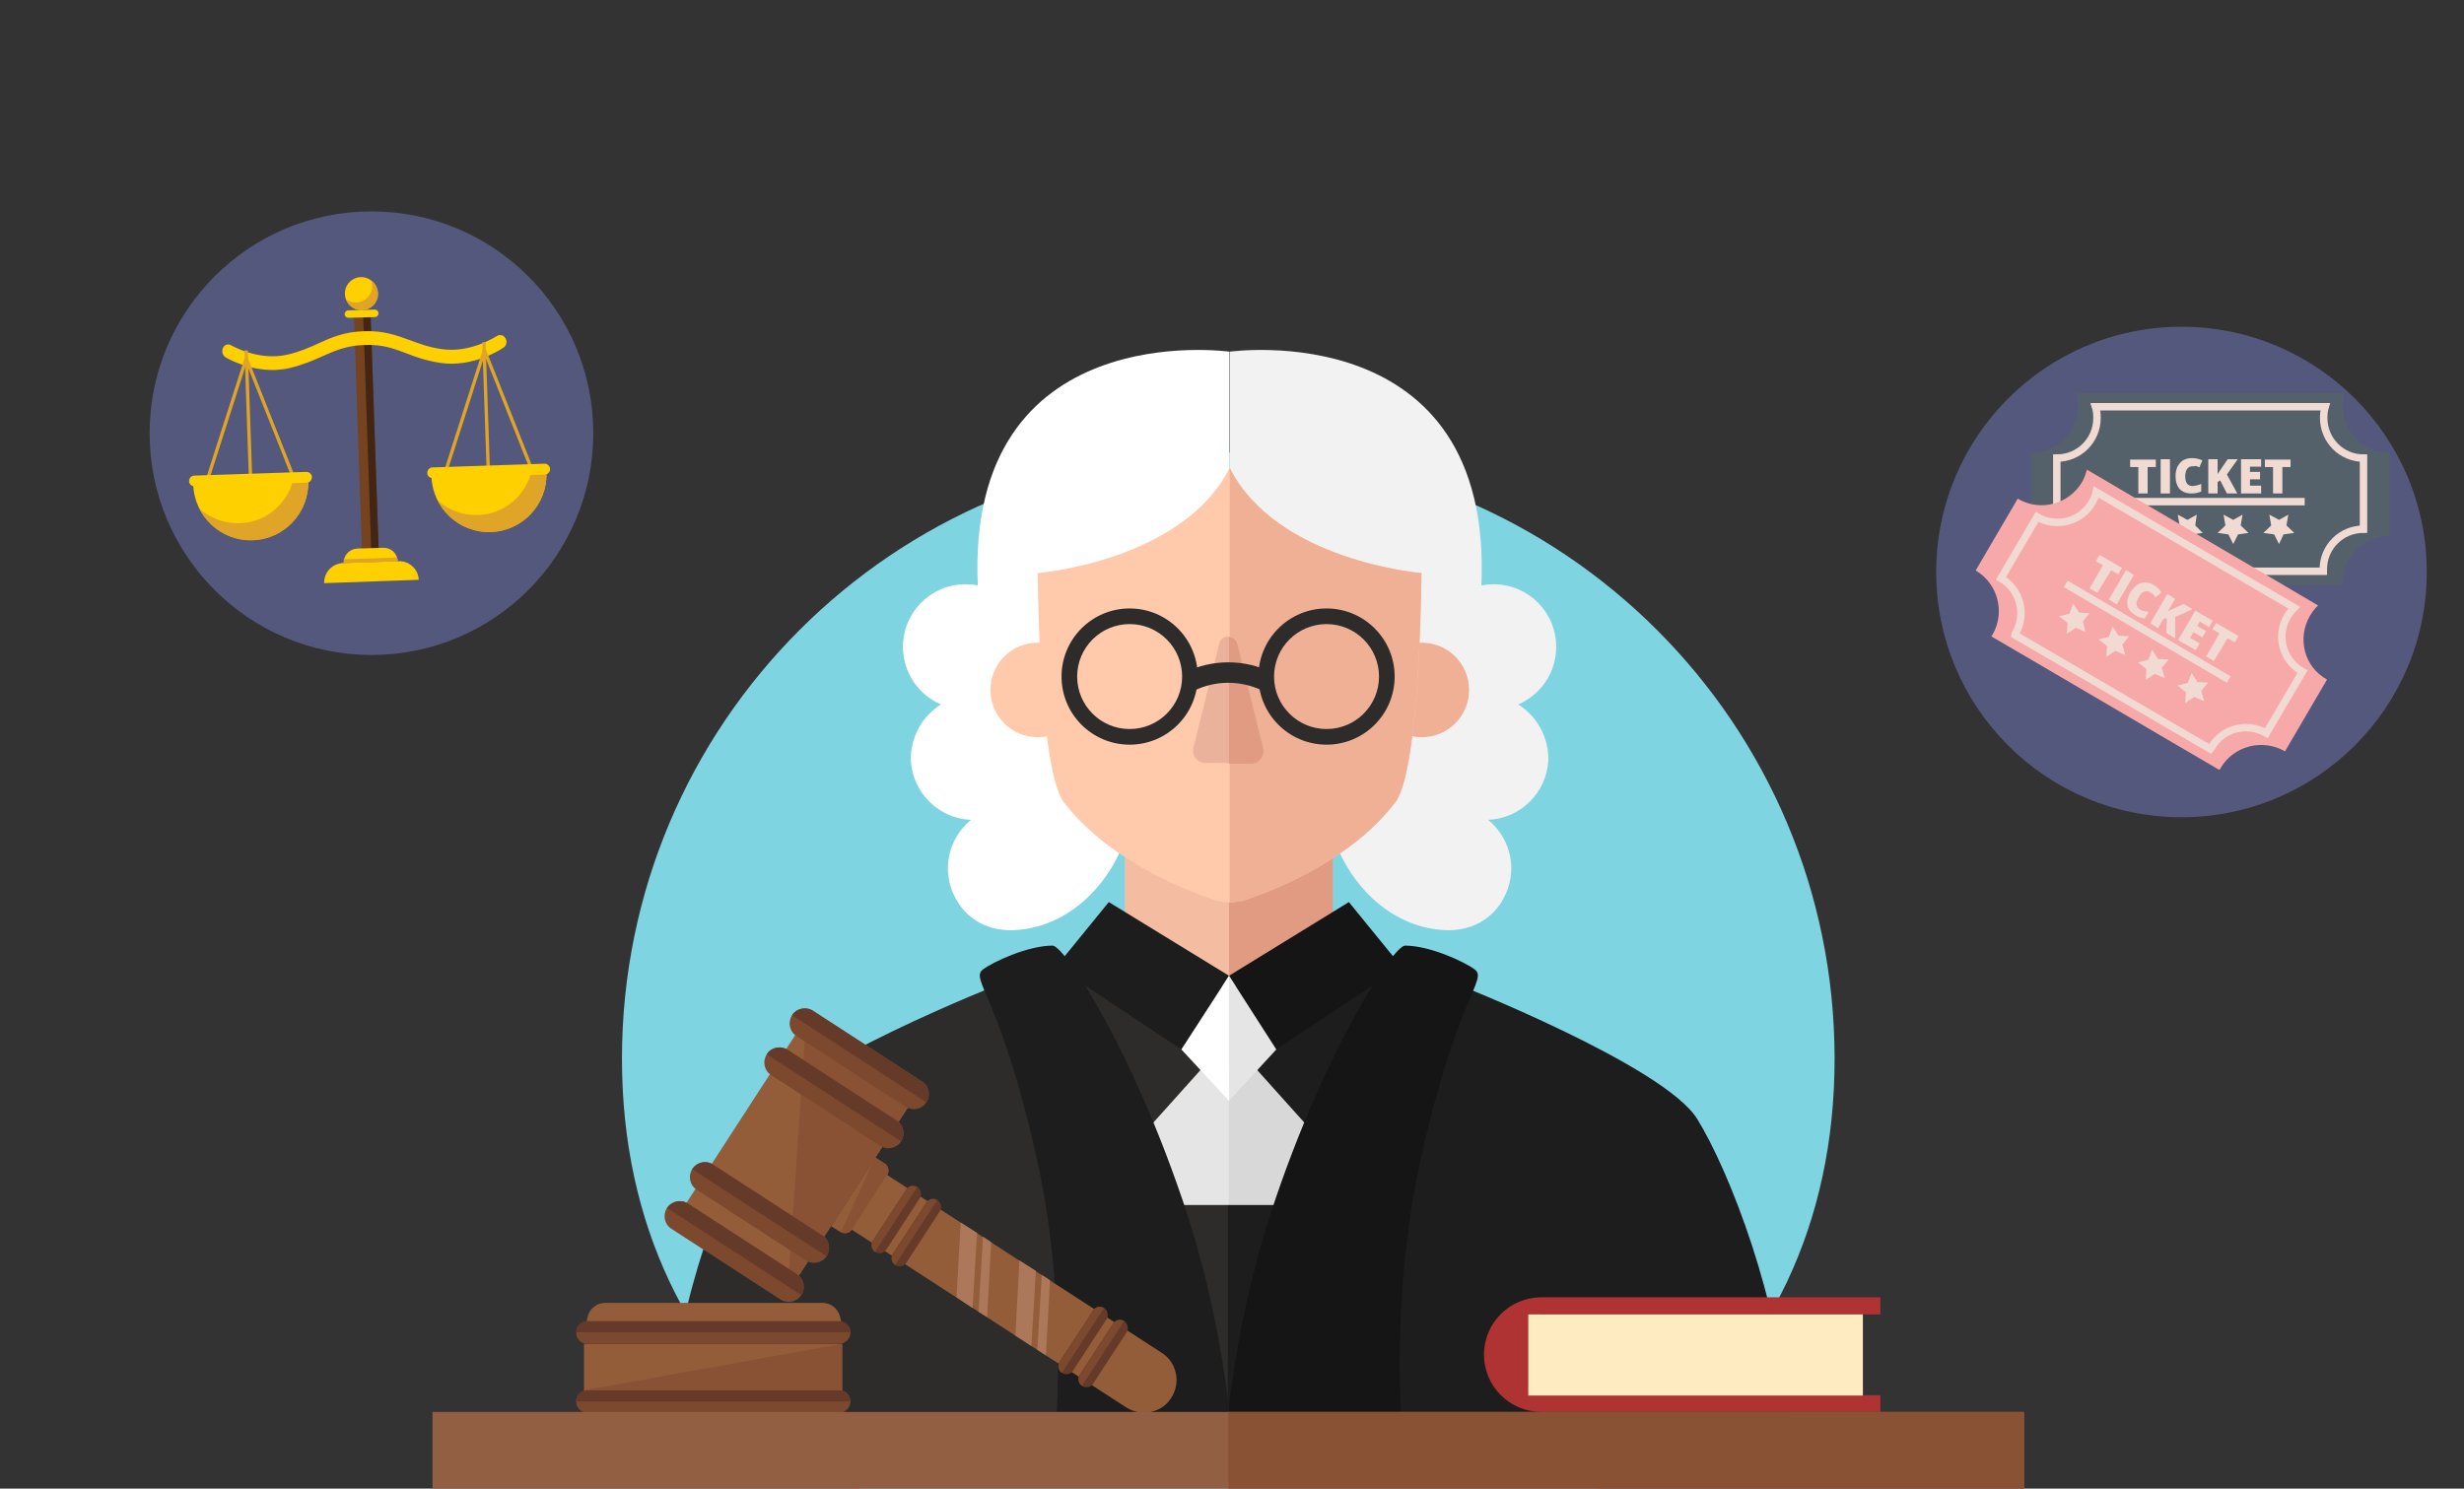 <?xml version="1.0" encoding="utf-8"?>
<!-- Generator: Adobe Illustrator 21.1.0, SVG Export Plug-In . SVG Version: 6.00 Build 0)  -->
<svg version="1.1" id="Layer_1" xmlns="http://www.w3.org/2000/svg" xmlns:xlink="http://www.w3.org/1999/xlink" x="0px" y="0px"
	 viewBox="0 0 662 400" style="enable-background:new 0 0 662 400;" xml:space="preserve">
<rect x="0" y="0" width="662" height="400" fill="#333333" stroke="none"/>
<style type="text/css">
	.st0{fill:#7FD4E2;}
	.st1{fill:#F2F2F2;}
	.st2{fill:#FFFFFF;}
	.st3{fill:#EFB095;}
	.st4{fill:#FFC9AB;}
	.st5{fill:#2D2C2B;}
	.st6{fill:#1E1D1D;}
	.st7{fill:#D8D8D8;}
	.st8{fill:#E5E5E5;}
	.st9{fill:#E09B82;}
	.st10{fill:#F4BDA2;}
	.st11{fill:#161515;}
	.st12{fill:#AF3333;}
	.st13{fill:#FFEBC2;}
	.st14{fill:#935D3A;}
	.st15{fill:#895234;}
	.st16{fill:#7C482E;}
	.st17{fill:#663A29;}
	.st18{fill:#AD785A;}
	.st19{fill:#EAB19B;}
	.st20{fill:#935F42;}
	.st21{fill:#55587D;}
	.st22{fill:#754320;}
	.st23{fill:#422513;}
	.st24{fill:#FED000;}
	.st25{fill:#E0A527;}
	.st26{fill:#54616B;}
	.st27{fill:none;stroke:#F1DAD2;stroke-width:2;stroke-miterlimit:10;}
	.st28{fill:#F1DAD2;}
	.st29{fill:#F7A9A9;}
</style>
<g>
	<g>
		<path class="st0" d="M492.9,284.5c0,90-72.9,140.8-162.9,140.8s-162.9-50.9-162.9-140.8c0-90,72.9-162.9,162.9-162.9
			S492.9,194.5,492.9,284.5z"/>
		<g>
			<path class="st1" d="M407.9,189.3c6-2.6,10.2-8.5,10.2-15.5c0-9.3-7.5-16.8-16.8-16.8c-1.1,0-2.2,0.1-3.3,0.3
				c3.2-72.8-67.6-62.8-67.6-62.8v31.3c0,0,25.6,89.6,25.6,89.7c0.8,2.7,0.9,5.5,1.8,8.2c4.2,13.4,15.1,25.1,29.7,26.2
				c7.3,0.6,13.9-2.7,17-9.6c0.9-1.9,1.4-4,1.5-6.1c0.3-5.6-2.2-10.6-6.2-13.9c8.6-0.3,15.7-7.2,16.2-16
				C416.1,198.1,412.9,192.4,407.9,189.3z"/>
			<path class="st2" d="M252.8,189.3c-6-2.6-10.2-8.5-10.2-15.5c0-9.3,7.5-16.8,16.8-16.8c1.1,0,2.2,0.1,3.3,0.3
				c-3.2-72.8,67.6-62.8,67.6-62.8v31.3c0,0-25.6,89.6-25.6,89.7c-0.8,2.7-0.9,5.5-1.8,8.2c-4.2,13.4-15.1,25.1-29.7,26.2
				c-7.3,0.6-13.9-2.7-17-9.6c-0.9-1.9-1.4-4-1.5-6.1c-0.3-5.6,2.2-10.6,6.2-13.9c-8.6-0.3-15.7-7.2-16.2-16
				C244.6,198.1,247.8,192.4,252.8,189.3z"/>
		</g>
		<g>
			<circle class="st3" cx="382" cy="185.4" r="12.7"/>
			<circle class="st4" cx="278.8" cy="185.4" r="12.7"/>
		</g>
		<g>
			<path class="st5" d="M269.2,264.2c0,0-56.3,22.1-65.2,36.5s-22.3,49.7-23.9,78.9h150V264.2H269.2z"/>
			<path class="st6" d="M390.8,264.2c0,0,56.3,22.1,65.2,36.5c8.9,14.4,22.3,49.7,23.9,78.9h-150V264.2H390.8z"/>
			<g>
				<polygon class="st7" points="330.2,287.2 330.2,323.8 370.3,323.8 332.8,282 				"/>
				<polygon class="st8" points="330.2,287.2 330.2,323.8 290,323.8 327.5,282 				"/>
			</g>
			<g>
				<polygon class="st9" points="330.2,230.9 330.2,265.8 358.1,252.3 358.1,219 				"/>
				<polygon class="st10" points="330.2,230.9 330.2,265.8 302.2,252.3 302.2,219 				"/>
			</g>
			<path class="st4" d="M330.4,125.7c-12.6,25.1-51.6,28.3-51.6,28.3s0.3,52.1,6.9,61.4c11.7,15.4,31.7,23.4,40.4,26.4
				c2.7,0.9,5.7,0.9,8.5,0c8.7-2.9,28.8-11,40.4-26.4c6.6-9.2,6.9-61.4,6.9-61.4S343,150.8,330.4,125.7z"/>
			<g>
				<polygon class="st11" points="330.2,262.2 342.9,282 376.5,259.7 362.4,242.4 				"/>
				<polygon class="st6" points="330.2,262.2 317.4,282 283.8,259.7 297.9,242.4 				"/>
				<g>
					<polygon class="st8" points="330.2,262.2 330.2,295.8 342.9,282 					"/>
					<polygon class="st2" points="330.2,262.2 330.2,295.8 317.4,282 					"/>
				</g>
			</g>
			<g>
				<path class="st11" d="M330,379.6c0,0,2.4-26.2,11.5-53.9c14.4-43.7,32.8-71.6,36-71.6c6.6,0,15.9,4.3,18.7,6.4
					c3.6,2.7-4.7,7.2-14.4,50.6c-7.8,34.8-5.4,68.4-5.4,68.4H330V379.6z"/>
				<path class="st6" d="M330.3,379.6c0,0-2.4-26.2-11.5-53.9c-14.4-43.7-32.8-71.6-36-71.6c-6.6,0-15.9,4.3-18.7,6.4
					c-3.6,2.7,4.7,7.2,14.4,50.6c7.8,34.8,5.4,68.4,5.4,68.4h46.4V379.6z"/>
			</g>
		</g>
		<g>
			<g>
				<g>
					<path class="st12" d="M413.8,353.2h91.4v-4.6h-91.1c-8.5,0-15.4,6.9-15.4,15.4l0,0c0,8.5,6.9,15.4,15.4,15.4h91.1v-4.5h-91.4
						V353.2z"/>
				</g>
				<rect x="410.6" y="353.2" class="st13" width="89.9" height="21.8"/>
			</g>
			<g>
				<path class="st14" d="M221,350.1h-58.4c-2.2,0-4.2,1.5-4.7,3.7l-0.7,2.9h69.2l-0.7-2.9C225.1,351.6,223.2,350.1,221,350.1z"/>
				<g>
					
						<rect x="181.8" y="292.4" transform="matrix(0.544 -0.839 0.839 0.544 -162.77 321.28)" class="st14" width="64.7" height="36"/>
					<polygon class="st15" points="246.8,293 211.6,347.3 216.6,273.5 					"/>
					<g>
						<path class="st16" d="M222.1,337.5L222.1,337.5c1.2-1.9,0.7-4.4-1.2-5.6l-29.3-19c-1.9-1.2-4.4-0.7-5.6,1.2l0,0
							c-1.2,1.9-0.7,4.4,1.2,5.6l29.3,19C218.4,339.9,220.9,339.4,222.1,337.5z"/>
						<path class="st16" d="M215.3,348L215.3,348c1.2-1.9,0.7-4.4-1.2-5.6l-29.3-19c-1.9-1.2-4.4-0.7-5.6,1.2l0,0
							c-1.2,1.9-0.7,4.4,1.2,5.6l29.3,19C211.6,350.4,214.1,349.9,215.3,348z"/>
					</g>
					<path class="st14" d="M229,330.2l9.3-14.3c0.7-1.1,0.4-2.6-0.7-3.3l-2.4-1.5l-11.9,18.4l2.4,1.5
						C226.7,331.6,228.2,331.3,229,330.2z"/>
					<path class="st15" d="M228.8,330.5l9.6-14.9c0.6-1,0.3-2.2-0.6-2.9l-2.7-1.7l-9.2,20.1C226.9,331.7,228.2,331.4,228.8,330.5z"
						/>
					<path class="st14" d="M314.7,375.6L314.7,375.6c2.6-4.1,1.5-9.5-2.6-12.1l-73.8-47.8l-9.5,14.7l73.8,47.8
						C306.7,380.8,312.1,379.7,314.7,375.6z"/>
					<path class="st17" d="M247.1,322l-9,13.8c-0.6,1-2,1.3-3,0.6l0,0c-1-0.6-1.3-2-0.6-3l9-13.8c0.6-1,2-1.3,3-0.6l0,0
						C247.5,319.6,247.7,321,247.1,322z"/>
					<path class="st17" d="M252.5,325.5l-9,13.8c-0.6,1-2,1.3-3,0.6l0,0c-1-0.6-1.3-2-0.6-3l9-13.8c0.6-1,2-1.3,3-0.6l0,0
						C252.9,323.2,253.2,324.5,252.5,325.5z"/>
					<path class="st17" d="M297.3,354.5l-9,13.8c-0.6,1-2,1.3-3,0.6l0,0c-1-0.6-1.3-2-0.6-3l9-13.8c0.6-1,2-1.3,3-0.6l0,0
						C297.6,352.1,297.9,353.5,297.3,354.5z"/>
					<path class="st17" d="M302.7,358l-9,13.8c-0.6,1-2,1.3-3,0.6l0,0c-1-0.6-1.3-2-0.6-3l9-13.8c0.6-1,2-1.3,3-0.6l0,0
						C303,355.7,303.3,357,302.7,358z"/>
					<g>
						<g>
							<path class="st16" d="M248.9,296.2L248.9,296.2c1.2-1.9,0.7-4.4-1.2-5.6l-29.3-19c-1.9-1.2-4.4-0.7-5.6,1.2l0,0
								c-1.2,1.9-0.7,4.4,1.2,5.6l29.3,19C245.2,298.6,247.7,298.1,248.9,296.2z"/>
							<path class="st16" d="M242.1,306.7L242.1,306.7c1.2-1.9,0.7-4.4-1.2-5.6l-29.3-19c-1.9-1.2-4.4-0.7-5.6,1.2l0,0
								c-1.2,1.9-0.7,4.4,1.2,5.6l29.3,19C238.4,309.1,240.9,308.6,242.1,306.7z"/>
						</g>
						<path class="st17" d="M212.8,272.8l36.1,23.4c1.2-1.9,0.7-4.4-1.2-5.6l-29.3-19C216.6,270.4,214,271,212.8,272.8z"/>
						<path class="st17" d="M206,283.3l36.1,23.4c1.2-1.9,0.7-4.4-1.2-5.6l-29.3-19C209.8,280.9,207.2,281.4,206,283.3z"/>
						<path class="st17" d="M186,314.2l36.1,23.4c1.2-1.9,0.7-4.4-1.2-5.6l-29.3-19C189.8,311.7,187.3,312.3,186,314.2z"/>
						<path class="st17" d="M179.2,324.6l36.1,23.4c1.2-1.9,0.7-4.4-1.2-5.6l-29.3-19C183,322.2,180.5,322.8,179.2,324.6z"/>
					</g>
					<path class="st16" d="M243.5,319.6l-9,13.8c-0.6,1-0.4,2.3,0.6,3l11.3-17.4C245.5,318.4,244.2,318.6,243.5,319.6z"/>
					<path class="st16" d="M248.9,323.1l-9,13.8c-0.6,1-0.4,2.3,0.6,3l11.3-17.4C250.9,321.9,249.6,322.2,248.9,323.1z"/>
					<path class="st16" d="M293.7,352.1l-9,13.8c-0.6,1-0.4,2.3,0.6,3l11.3-17.4C295.6,350.9,294.3,351.1,293.7,352.1z"/>
					<path class="st16" d="M299.1,355.6l-9,13.8c-0.6,1-0.4,2.3,0.6,3L302,355C301,354.4,299.7,354.7,299.1,355.6z"/>
					<g>
						<polygon class="st18" points="261.3,351.5 262.5,331.3 258.1,328.5 257,348.6 						"/>
						<polygon class="st18" points="265.2,353.9 266.3,333.8 264.1,332.3 262.9,352.5 						"/>
					</g>
					<g>
						<polygon class="st18" points="277.1,361.7 278.3,341.5 273.9,338.7 272.8,358.9 						"/>
						<polygon class="st18" points="281,364.2 282.1,344 279.9,342.6 278.7,362.7 						"/>
					</g>
				</g>
				<rect x="156.9" y="361.1" class="st14" width="69.3" height="12.6"/>
				<polygon class="st15" points="226.3,373.6 156.9,373.6 226.3,361.1 				"/>
				<path class="st16" d="M225.5,361.1h-67.7c-1.7,0-3-1.3-3-3l0,0c0-1.7,1.3-3,3-3h67.7c1.7,0,3,1.3,3,3l0,0
					C228.5,359.7,227.1,361.1,225.5,361.1z"/>
				<path class="st16" d="M225.5,379.6h-67.7c-1.7,0-3-1.3-3-3l0,0c0-1.7,1.3-3,3-3h67.7c1.7,0,3,1.3,3,3l0,0
					C228.5,378.3,227.1,379.6,225.5,379.6z"/>
				<path class="st17" d="M225.5,355h-67.7c-1.7,0-3,1.3-3,3h73.7C228.5,356.4,227.1,355,225.5,355z"/>
				<path class="st17" d="M225.5,373.6h-67.7c-1.7,0-3,1.3-3,3h73.7C228.5,375,227.1,373.6,225.5,373.6z"/>
			</g>
		</g>
		<path class="st3" d="M330.4,125.8v116.7c1.4,0,2.8-0.2,4.2-0.7c8.7-2.9,28.8-11,40.4-26.4c6.6-9.2,6.9-61.4,6.9-61.4
			S343,150.8,330.4,125.8z"/>
		<g>
			<path class="st19" d="M327.6,172.8l-6.9,27.9c-0.7,2.1,0.9,4.3,3.1,4.3h6.2h6.2c2.2,0,3.8-2.2,3.1-4.3l-6.9-27.9
				C331.6,170.5,328.3,170.5,327.6,172.8z"/>
			<path class="st9" d="M339.3,200.8l-6.9-27.9c-0.4-1.1-1.3-1.7-2.2-1.7v34h6C338.4,205.1,340,202.9,339.3,200.8z"/>
		</g>
		<g>
			<g>
				<path class="st5" d="M339.6,185.8c-6-3.1-13.2-3.1-19.2,0c-0.8-1.6-1.7-3.3-2.5-4.9c7.6-3.9,16.6-3.9,24.2,0
					C341.3,182.5,340.4,184.1,339.6,185.8z"/>
			</g>
			<g>
				<circle class="st5" cx="356.4" cy="181.8" r="18.3"/>
				<circle class="st3" cx="356.4" cy="181.8" r="14.1"/>
			</g>
			<g>
				<circle class="st5" cx="303.5" cy="181.8" r="18.3"/>
				<circle class="st4" cx="303.5" cy="181.8" r="14.1"/>
			</g>
		</g>
	</g>
	<g>
		<rect x="116.2" y="379.4" class="st20" width="427.6" height="67.2"/>
		<rect x="330" y="379.4" class="st15" width="213.8" height="67.2"/>
	</g>
</g>
<g>
	<circle class="st21" cx="99.8" cy="116.4" r="59.6"/>
	<g>
		<g>
			
				<rect x="96.2" y="83.6" transform="matrix(0.999 -3.420039e-02 3.420039e-02 0.999 -3.923 3.435)" class="st22" width="4.5" height="65.6"/>
			
				<rect x="98.7" y="83.6" transform="matrix(0.999 -3.422917e-02 3.422917e-02 0.999 -3.926 3.481)" class="st23" width="2" height="65.6"/>
		</g>
		<path class="st24" d="M100.7,83.2l-7.1,0.2c-0.6,0-1,0.5-1,1l0,0c0,0.6,0.5,1,1,1l7.1-0.2c0.6,0,1-0.5,1-1l0,0
			C101.7,83.7,101.3,83.2,100.7,83.2z"/>
		<path class="st24" d="M102.9,147.2l-6.9,0.2c-2.1,0.1-3.7,1.8-3.7,3.9l14.5-0.5C106.8,148.7,105,147.1,102.9,147.2z"/>
		<path class="st24" d="M107.1,150.8l-14.9,0.5c-2.9,0.1-5.2,2.5-5.1,5.4l25.4-0.9C112.4,153,110,150.7,107.1,150.8z"/>
		<g>
			<path class="st24" d="M74.1,99.4c-7.3,0.3-13.2-3.2-13.5-3.4c-0.8-0.5-1.1-1.6-0.7-2.5c0.4-0.9,1.4-1.2,2.2-0.7
				c0.1,0,7.3,4.3,15.1,2.5c3.4-0.8,5.9-1.9,8.3-3c3.5-1.6,6.8-3.1,12.2-3.3c5.4-0.2,8.8,1.1,12.4,2.4c2.5,0.9,5,1.9,8.5,2.4
				c7.9,1.2,14.8-3.5,14.9-3.5c0.8-0.5,1.8-0.3,2.3,0.6c0.5,0.8,0.3,2-0.5,2.5c-0.3,0.2-8,5.5-17.1,4.1c-3.8-0.6-6.6-1.6-9.1-2.6
				c-3.5-1.3-6.4-2.4-11.3-2.2c-4.8,0.2-7.7,1.5-11.1,3c-2.4,1.1-5.2,2.3-8.9,3.2C76.7,99.2,75.4,99.3,74.1,99.4z"/>
			<g>
				
					<rect x="66.4" y="94.2" transform="matrix(0.999 -3.417920e-02 3.417920e-02 0.999 -3.862 2.352)" class="st25" width="0.9" height="39.9"/>
				
					<rect x="41.6" y="113.8" transform="matrix(0.305 -0.952 0.952 0.305 -66.794 136.969)" class="st25" width="37.7" height="0.9"/>
				
					<rect x="72.7" y="94.9" transform="matrix(0.929 -0.369 0.369 0.929 -36.855 35.074)" class="st25" width="0.9" height="37.7"/>
				<g>
					<path class="st24" d="M51.9,129.4c0,0.3,0,0.5,0,0.8c0.3,8.5,7.4,15.2,16,14.9c8.5-0.3,15.2-7.4,14.9-16c0-0.3,0-0.5-0.1-0.8
						L51.9,129.4z"/>
					<path class="st25" d="M82.7,128.4l-3.8,0.1c-1.5,6.7-7.3,11.9-14.5,12.1c-4.2,0.1-8-1.4-10.8-3.9c2.6,5.2,8.1,8.7,14.3,8.5
						c8.5-0.3,15.2-7.4,14.9-16C82.8,128.9,82.7,128.6,82.7,128.4z"/>
				</g>
				<path class="st24" d="M82.3,126.8l-30.1,1c-0.8,0-1.4,0.7-1.4,1.5s0.7,1.4,1.5,1.4l30.1-1c0.8,0,1.4-0.7,1.4-1.5
					C83.8,127.4,83.1,126.8,82.3,126.8z"/>
			</g>
			<g>
				
					<rect x="130.3" y="92" transform="matrix(0.999 -3.417920e-02 3.417920e-02 0.999 -3.75 4.534)" class="st25" width="0.9" height="39.9"/>
				
					<rect x="105.6" y="111.6" transform="matrix(0.305 -0.952 0.952 0.305 -20.219 196.381)" class="st25" width="37.7" height="0.9"/>
				
					<rect x="136.7" y="92.7" transform="matrix(0.929 -0.369 0.369 0.929 -31.504 58.545)" class="st25" width="0.9" height="37.7"/>
				<g>
					<path class="st24" d="M115.9,127.2c0,0.3,0,0.5,0,0.8c0.3,8.5,7.4,15.2,16,14.9c8.5-0.3,15.2-7.4,14.9-16c0-0.3,0-0.5-0.1-0.8
						L115.9,127.2z"/>
					<path class="st25" d="M146.7,126.2l-3.8,0.1c-1.5,6.7-7.3,11.9-14.5,12.1c-4.2,0.1-8-1.4-10.8-3.9c2.6,5.2,8.1,8.7,14.3,8.5
						c8.5-0.3,15.2-7.4,14.9-16C146.7,126.7,146.7,126.5,146.7,126.2z"/>
				</g>
				<path class="st24" d="M146.3,124.6l-30.1,1c-0.8,0-1.4,0.7-1.4,1.5s0.7,1.4,1.5,1.4l30.1-1c0.8,0,1.4-0.7,1.4-1.5
					C147.7,125.2,147.1,124.6,146.3,124.6z"/>
			</g>
		</g>
		<g>
			
				<ellipse transform="matrix(0.999 -3.420192e-02 3.420192e-02 0.999 -2.642 3.367)" class="st24" cx="97.1" cy="78.9" rx="4.4" ry="4.4"/>
			<path class="st25" d="M99.7,75.3c0.2,0.4,0.3,0.9,0.3,1.4c0.1,2.4-1.8,4.5-4.3,4.6c-1,0-2-0.3-2.7-0.8c0.6,1.7,2.3,2.9,4.3,2.9
				c2.4-0.1,4.4-2.1,4.3-4.6C101.5,77.4,100.8,76.1,99.7,75.3z"/>
		</g>
		<path class="st25" d="M92.5,150.3c-0.1,0.3-0.1,0.7-0.1,1l14.5-0.5c0-0.4-0.1-0.7-0.2-1L92.5,150.3z"/>
	</g>
</g>
<circle class="st21" cx="586.1" cy="153.7" r="65.9"/>
<g>
	<path class="st26" d="M629.4,109.1c0-1.2,0.2-2.4,0.5-3.5h-17h-38.1h-17c0.3,1.1,0.5,2.3,0.5,3.5c0,7-5.7,12.6-12.6,12.6V144
		c7,0,12.6,5.7,12.6,12.6c0,0.2,0,0.4,0,0.5h16.5h38.1h16.5c0-0.2,0-0.4,0-0.5c0-7,5.7-12.6,12.6-12.6v-22.3
		C635,121.7,629.4,116.1,629.4,109.1z"/>
	<path class="st27" d="M624.3,112.3c0-1,0.1-2,0.4-3h-14.5h-32.6H563c0.3,0.9,0.4,1.9,0.4,3c0,6-4.8,10.8-10.8,10.8v19.1
		c6,0,10.8,4.9,10.8,10.8c0,0.2,0,0.3,0,0.5h14.1h32.6h14.1c0-0.2,0-0.3,0-0.5c0-6,4.8-10.8,10.8-10.8v-19.1
		C629.1,123.1,624.3,118.3,624.3,112.3z"/>
	<g>
		<path class="st28" d="M577,132.6h-2.5v-7.1h-2.2v-2h6.9v2H577V132.6z"/>
		<path class="st28" d="M580.5,132.6v-9.2h2.5v9.2H580.5z"/>
		<path class="st28" d="M589,125.3c-0.6,0-1,0.2-1.4,0.7c-0.3,0.5-0.5,1.1-0.5,2c0,1.8,0.7,2.6,2,2.6c0.4,0,0.8-0.1,1.2-0.2
			c0.4-0.1,0.8-0.2,1.1-0.4v2.1c-0.8,0.3-1.6,0.5-2.6,0.5c-1.4,0-2.4-0.4-3.2-1.2c-0.7-0.8-1.1-2-1.1-3.5c0-0.9,0.2-1.8,0.5-2.5
			c0.4-0.7,0.9-1.3,1.5-1.7c0.7-0.4,1.5-0.6,2.4-0.6c1,0,1.9,0.2,2.8,0.6l-0.8,1.9c-0.3-0.2-0.7-0.3-1-0.4
			C589.8,125.3,589.4,125.3,589,125.3z"/>
		<path class="st28" d="M601.1,132.6h-2.8l-1.8-3.5l-0.7,0.4v3.1h-2.5v-9.2h2.5v4c0.1-0.2,0.4-0.6,0.8-1.2l1.9-2.8h2.7l-2.9,4.1
			L601.1,132.6z"/>
		<path class="st28" d="M607.5,132.6h-5.4v-9.2h5.4v2h-3v1.4h2.7v2h-2.7v1.7h3V132.6z"/>
		<path class="st28" d="M613.2,132.6h-2.5v-7.1h-2.2v-2h6.9v2h-2.2V132.6z"/>
	</g>
	<g>
		<polygon class="st28" points="575.4,139.7 578,138.3 577.5,141.2 579.5,143.2 576.7,143.6 575.4,146.2 574.1,143.6 571.3,143.2 
			573.3,141.2 572.8,138.3 		"/>
		<polygon class="st28" points="587.7,139.7 590.2,138.3 589.8,141.2 591.8,143.2 589,143.6 587.7,146.2 586.4,143.6 583.6,143.2 
			585.6,141.2 585.1,138.3 		"/>
		<polygon class="st28" points="600,139.7 602.5,138.3 602,141.2 604.1,143.2 601.3,143.6 600,146.2 598.7,143.6 595.8,143.2 
			597.9,141.2 597.4,138.3 		"/>
		<polygon class="st28" points="612.3,139.7 614.8,138.3 614.3,141.2 616.4,143.2 613.5,143.6 612.3,146.2 611,143.6 608.1,143.2 
			610.2,141.2 609.7,138.3 		"/>
	</g>
	<line class="st27" x1="568.4" y1="134.8" x2="619.2" y2="134.8"/>
</g>
<g>
	<path class="st29" d="M620.6,165.5c0.6-1,1.3-2,2.2-2.8l-14.6-8.6l-32.9-19.3l-14.6-8.6c-0.3,1.1-0.7,2.2-1.3,3.3
		c-3.5,6-11.3,8.1-17.3,4.5l-11.3,19.3c6,3.5,8,11.3,4.5,17.3c-0.1,0.2-0.2,0.3-0.3,0.4l14.2,8.3l32.9,19.3l14.2,8.3
		c0.1-0.2,0.2-0.3,0.3-0.5c3.5-6,11.3-8,17.3-4.5l11.3-19.3C619.1,179.3,617.1,171.5,620.6,165.5z"/>
	<path class="st27" d="M614.5,165.7c0.5-0.9,1.2-1.7,1.9-2.4l-12.5-7.3l-28.2-16.5l-12.5-7.3c-0.2,1-0.6,1.9-1.1,2.8
		c-3,5.2-9.6,6.9-14.8,3.9l-9.7,16.5c5.2,3,6.9,9.7,3.9,14.8c-0.1,0.1-0.2,0.3-0.2,0.4l12.2,7.1l28.2,16.5l12.2,7.1
		c0.1-0.1,0.1-0.3,0.2-0.4c3-5.2,9.6-6.9,14.8-3.9l9.7-16.5C613.3,177.5,611.5,170.9,614.5,165.7z"/>
	<g>
		<path class="st28" d="M563.5,159.3l-2.1-1.2l3.6-6.2l-1.9-1.1l1-1.7l6,3.5l-1,1.7l-1.9-1.1L563.5,159.3z"/>
		<path class="st28" d="M566.6,161.1l4.6-7.9l2.1,1.3l-4.6,7.9L566.6,161.1z"/>
		<path class="st28" d="M577.6,159.1c-0.5-0.3-1-0.3-1.6-0.1c-0.5,0.2-1,0.7-1.4,1.5c-0.9,1.5-0.8,2.6,0.4,3.3
			c0.3,0.2,0.7,0.4,1.1,0.4c0.4,0.1,0.8,0.2,1.2,0.2l-1.1,1.8c-0.8-0.1-1.7-0.4-2.5-0.9c-1.2-0.7-1.9-1.6-2.1-2.6
			c-0.2-1.1,0-2.2,0.8-3.6c0.5-0.8,1.1-1.4,1.7-1.9c0.7-0.4,1.4-0.7,2.2-0.7s1.6,0.2,2.3,0.7c0.9,0.5,1.6,1.2,2.1,2l-1.6,1.3
			c-0.2-0.3-0.4-0.6-0.7-0.9C578.2,159.5,577.9,159.3,577.6,159.1z"/>
		<path class="st28" d="M584.4,171.5l-2.4-1.4l0.2-3.9h-0.9l-1.5,2.6l-2.1-1.3l4.6-7.9l2.1,1.3l-2,3.4c0.2-0.1,0.6-0.4,1.2-0.6
			l3.1-1.4l2.3,1.4l-4.6,2.1L584.4,171.5z"/>
		<path class="st28" d="M589.9,174.7l-4.7-2.7l4.6-7.9l4.7,2.7l-1,1.7L591,167l-0.7,1.2l2.4,1.4l-1,1.7l-2.4-1.4l-0.9,1.5l2.6,1.5
			L589.9,174.7z"/>
		<path class="st28" d="M594.8,177.6l-2.1-1.2l3.6-6.2l-1.9-1.1l1-1.7l6,3.5l-1,1.7l-1.9-1.1L594.8,177.6z"/>
	</g>
	<g>
		<polygon class="st28" points="558.6,164.6 561.4,164.8 559.6,167 560.3,169.8 557.7,168.7 555.3,170.3 555.5,167.4 553.2,165.6 
			556,164.9 557,162.2 		"/>
		<polygon class="st28" points="569.2,170.8 572,171 570.2,173.2 571,176 568.3,174.9 565.9,176.5 566.1,173.6 563.8,171.8 
			566.6,171.1 567.6,168.4 		"/>
		<polygon class="st28" points="579.8,177.1 582.7,177.2 580.8,179.4 581.6,182.2 578.9,181.1 576.5,182.7 576.7,179.8 574.4,178 
			577.2,177.3 578.2,174.6 		"/>
		<polygon class="st28" points="590.4,183.3 593.3,183.4 591.4,185.6 592.2,188.4 589.5,187.3 587.1,188.9 587.3,186 585,184.2 
			587.8,183.5 588.8,180.8 		"/>
	</g>
	<line class="st27" x1="555" y1="156.9" x2="598.8" y2="182.6"/>
</g>
</svg>
